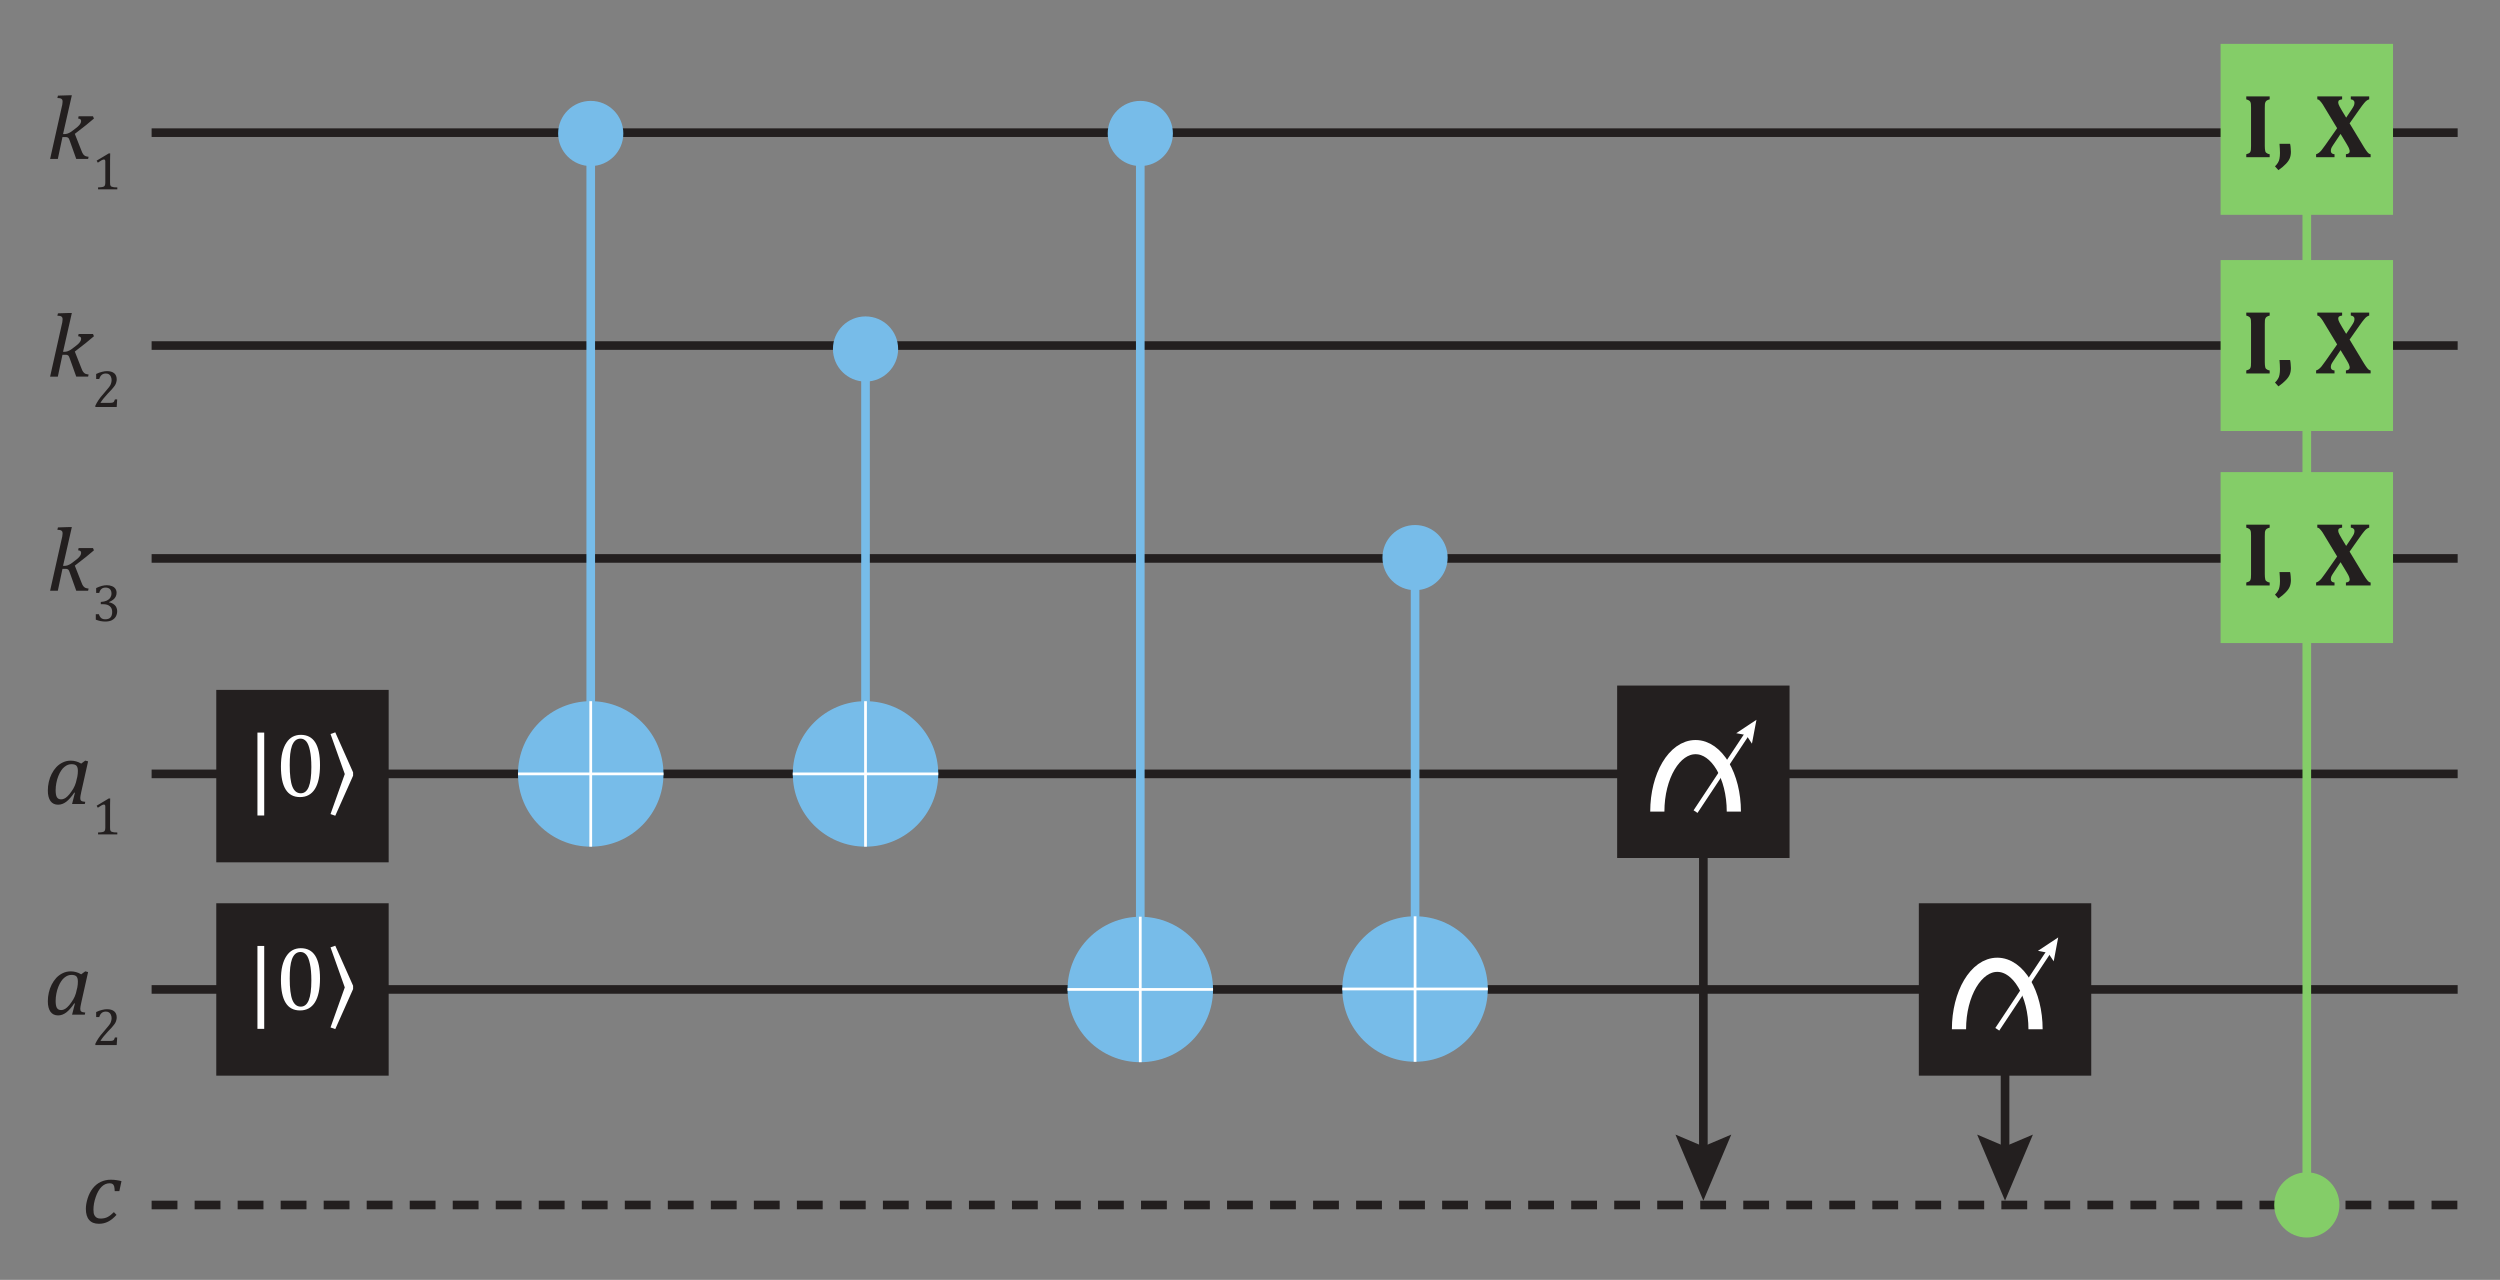 <?xml version="1.0" encoding="UTF-8"?>
<svg width="328.82pt" height="168.34pt" version="1.2" viewBox="0 0 328.82 168.34" xmlns="http://www.w3.org/2000/svg" xmlns:xlink="http://www.w3.org/1999/xlink">
 <rect x="0" y="0" width="328.82" height="168.34" fill="#808080" stroke="none"/>
 <defs>
  <symbol id="glyph0-1" overflow="visible">
   <path d="m2.156-3.266h0.188c0.125 0 0.254-0.02 0.391-0.062 0.145-0.051 0.297-0.125 0.453-0.219 0.156-0.102 0.367-0.266 0.641-0.484 0.207-0.156 0.359-0.289 0.453-0.406 0.102-0.125 0.172-0.227 0.203-0.312 0.031-0.082 0.047-0.164 0.047-0.25 0-0.188-0.133-0.289-0.391-0.312l0.062-0.297h1.891l0.125 0.297c-0.336 0.293-0.68 0.578-1.031 0.859l-1.484 1.156 0.875 2.219c0.07 0.199 0.148 0.355 0.234 0.469 0.082 0.105 0.176 0.184 0.281 0.234 0.113 0.043 0.254 0.074 0.422 0.094l-0.062 0.281h-1.562l-0.859-2.406c-0.055-0.156-0.102-0.258-0.141-0.312-0.043-0.051-0.09-0.086-0.141-0.109-0.055-0.031-0.133-0.047-0.234-0.047h-0.438l-0.609 2.875h-1.016l1.5-6.703c0.039-0.188 0.07-0.32 0.094-0.406 0.02-0.094 0.031-0.176 0.031-0.25 0.008-0.082 0.016-0.148 0.016-0.203 0-0.164-0.055-0.281-0.156-0.344-0.094-0.07-0.273-0.109-0.531-0.109l0.078-0.312 1.484-0.047h0.344z"/>
  </symbol>
  <symbol id="glyph0-2" overflow="visible">
   <path d="m4.891-5.312 0.531-0.391 0.375 0.094-0.891 3.984c-0.055 0.23-0.09 0.414-0.109 0.547-0.023 0.125-0.031 0.227-0.031 0.297 0 0.168 0.039 0.289 0.125 0.359 0.094 0.074 0.27 0.121 0.531 0.141l-0.062 0.281h-1.672l0.375-1.469-0.078-0.031c-0.375 0.555-0.734 0.961-1.078 1.219-0.336 0.25-0.688 0.375-1.062 0.375-0.43 0-0.762-0.16-1-0.484-0.23-0.332-0.344-0.789-0.344-1.375 0-0.375 0.039-0.75 0.125-1.125 0.082-0.375 0.207-0.727 0.375-1.062 0.176-0.344 0.383-0.645 0.625-0.906 0.25-0.258 0.531-0.461 0.844-0.609 0.32-0.156 0.672-0.234 1.047-0.234 0.238 0 0.469 0.031 0.688 0.094 0.219 0.055 0.445 0.152 0.688 0.297zm-0.516 1.75c0.031-0.164 0.051-0.305 0.062-0.422 0.008-0.113 0.016-0.238 0.016-0.375 0-0.312-0.062-0.535-0.188-0.672-0.125-0.133-0.34-0.203-0.641-0.203-0.168 0-0.324 0.027-0.469 0.078-0.148 0.055-0.297 0.141-0.453 0.266-0.156 0.117-0.305 0.277-0.438 0.484-0.137 0.199-0.262 0.438-0.375 0.719-0.117 0.281-0.203 0.59-0.266 0.922-0.062 0.324-0.094 0.641-0.094 0.953 0 0.406 0.051 0.711 0.156 0.906 0.113 0.199 0.301 0.297 0.562 0.297 0.125 0 0.25-0.023 0.375-0.078 0.133-0.051 0.281-0.148 0.438-0.297 0.164-0.145 0.348-0.363 0.547-0.656 0.188-0.258 0.332-0.516 0.438-0.766 0.113-0.258 0.203-0.562 0.266-0.906z"/>
  </symbol>
  <symbol id="glyph0-3" overflow="visible">
   <path d="m4.312-4.203c-0.012-0.289-0.039-0.504-0.078-0.641-0.043-0.133-0.109-0.234-0.203-0.297s-0.227-0.094-0.391-0.094c-0.398 0-0.75 0.156-1.062 0.469s-0.57 0.762-0.766 1.344c-0.199 0.574-0.297 1.125-0.297 1.656 0 0.156 0.008 0.309 0.031 0.453 0.031 0.148 0.082 0.273 0.156 0.375 0.07 0.105 0.164 0.188 0.281 0.25 0.125 0.062 0.281 0.094 0.469 0.094 0.352 0 0.66-0.066 0.922-0.203 0.258-0.133 0.535-0.348 0.828-0.641l0.344 0.359c-0.367 0.406-0.734 0.703-1.109 0.891-0.367 0.188-0.766 0.281-1.203 0.281-0.562 0-0.992-0.164-1.281-0.5-0.293-0.332-0.438-0.82-0.438-1.469 0-0.414 0.078-0.875 0.234-1.375s0.379-0.938 0.672-1.312c0.301-0.383 0.656-0.672 1.062-0.859s0.836-0.281 1.297-0.281c0.312 0 0.582 0.023 0.812 0.062 0.227 0.031 0.43 0.074 0.609 0.125l-0.281 1.312z"/>
  </symbol>
  <symbol id="glyph1-1" overflow="visible">
   <path d="m2.375-0.891c0 0.137 0.004 0.234 0.016 0.297 0.02 0.062 0.047 0.121 0.078 0.172 0.039 0.043 0.098 0.074 0.172 0.094 0.07 0.023 0.16 0.043 0.266 0.062 0.102 0.012 0.242 0.016 0.422 0.016v0.25h-2.531v-0.25c0.258-0.008 0.441-0.023 0.547-0.047 0.102-0.02 0.18-0.047 0.234-0.078 0.062-0.039 0.102-0.098 0.125-0.172 0.031-0.07 0.047-0.188 0.047-0.344v-2.781c0-0.082-0.016-0.145-0.047-0.188-0.031-0.039-0.078-0.062-0.141-0.062-0.074 0-0.18 0.039-0.312 0.109-0.125 0.074-0.289 0.18-0.484 0.312l-0.156-0.266 1.594-0.953h0.188c-0.012 0.219-0.016 0.523-0.016 0.906z"/>
  </symbol>
  <symbol id="glyph1-2" overflow="visible">
   <path d="m2.406-0.547c0.102 0 0.188-0.004 0.25-0.016 0.07-0.02 0.129-0.047 0.172-0.078 0.039-0.031 0.07-0.07 0.094-0.125 0.031-0.051 0.062-0.129 0.094-0.234h0.297l-0.062 1h-2.812v-0.172c0.102-0.227 0.238-0.469 0.406-0.719 0.164-0.258 0.398-0.555 0.703-0.891 0.258-0.289 0.445-0.516 0.562-0.672 0.133-0.156 0.234-0.289 0.297-0.406 0.062-0.125 0.102-0.238 0.125-0.344 0.031-0.113 0.047-0.223 0.047-0.328 0-0.164-0.031-0.316-0.094-0.453-0.055-0.133-0.137-0.238-0.25-0.312-0.105-0.07-0.246-0.109-0.422-0.109-0.43 0-0.715 0.242-0.859 0.719h-0.406v-0.656c0.27-0.133 0.523-0.227 0.766-0.281 0.238-0.062 0.457-0.094 0.656-0.094 0.414 0 0.734 0.094 0.953 0.281s0.328 0.453 0.328 0.797c0 0.125-0.016 0.242-0.047 0.344-0.023 0.105-0.059 0.211-0.109 0.312-0.043 0.094-0.109 0.199-0.203 0.312-0.086 0.105-0.18 0.219-0.281 0.344-0.105 0.117-0.289 0.309-0.547 0.578-0.43 0.461-0.746 0.859-0.953 1.203z"/>
  </symbol>
  <symbol id="glyph1-3" overflow="visible">
   <path d="m0.547-3.703v-0.641c0.258-0.125 0.504-0.219 0.734-0.281 0.227-0.062 0.453-0.094 0.672-0.094 0.258 0 0.484 0.043 0.672 0.125 0.195 0.074 0.348 0.188 0.453 0.344 0.102 0.148 0.156 0.324 0.156 0.531 0 0.188-0.043 0.359-0.125 0.516-0.074 0.148-0.184 0.277-0.328 0.391-0.137 0.105-0.32 0.211-0.547 0.312v0.031c0.145 0.023 0.281 0.062 0.406 0.125s0.238 0.141 0.344 0.234c0.102 0.094 0.18 0.211 0.234 0.344 0.062 0.137 0.094 0.289 0.094 0.453 0 0.262-0.059 0.496-0.172 0.703-0.117 0.211-0.293 0.375-0.531 0.5-0.23 0.113-0.516 0.172-0.859 0.172-0.199 0-0.414-0.023-0.641-0.062-0.219-0.051-0.422-0.113-0.609-0.188v-0.719h0.406c0.07 0.23 0.176 0.402 0.312 0.516 0.133 0.105 0.312 0.156 0.531 0.156 0.301 0 0.523-0.078 0.672-0.234 0.156-0.164 0.234-0.41 0.234-0.734 0-0.332-0.105-0.582-0.312-0.75-0.199-0.176-0.492-0.266-0.875-0.266h-0.312v-0.297c0.312-0.02 0.57-0.078 0.781-0.172 0.207-0.102 0.363-0.234 0.469-0.391 0.102-0.164 0.156-0.344 0.156-0.531 0-0.258-0.07-0.457-0.203-0.594-0.137-0.133-0.328-0.203-0.578-0.203-0.219 0-0.398 0.059-0.531 0.172-0.137 0.117-0.234 0.293-0.297 0.531z"/>
  </symbol>
  <symbol id="glyph2-1" overflow="visible">
   <path d="m2.344 2.516h-0.891v-10.906h0.891z"/>
  </symbol>
  <symbol id="glyph2-2" overflow="visible">
   <path d="m3.266 0.094c-0.844 0-1.477-0.332-1.891-1-0.418-0.664-0.625-1.672-0.625-3.016 0-0.719 0.062-1.336 0.188-1.859 0.133-0.531 0.316-0.961 0.547-1.297 0.227-0.344 0.5-0.598 0.812-0.766 0.32-0.164 0.676-0.25 1.062-0.25 0.852 0 1.488 0.336 1.906 1 0.414 0.656 0.625 1.652 0.625 2.984 0 1.387-0.227 2.434-0.672 3.141-0.449 0.711-1.102 1.062-1.953 1.062zm-1.359-4.203c0 1.281 0.113 2.219 0.344 2.812 0.238 0.594 0.609 0.891 1.109 0.891 0.469 0 0.816-0.281 1.047-0.844 0.227-0.562 0.344-1.426 0.344-2.594 0-0.906-0.062-1.633-0.188-2.188-0.117-0.562-0.277-0.961-0.484-1.203-0.211-0.238-0.461-0.359-0.75-0.359-0.273 0-0.5 0.086-0.688 0.25-0.18 0.156-0.324 0.387-0.438 0.688-0.105 0.293-0.184 0.656-0.234 1.094-0.043 0.43-0.062 0.914-0.062 1.453z"/>
  </symbol>
  <symbol id="glyph2-3" overflow="visible">
   <path d="m1.25-8.422 2.344 5.266v0.438l-2.344 5.266-0.625-0.219 1.875-5.266-1.875-5.266z"/>
  </symbol>
  <symbol id="glyph3-1" overflow="visible">
   <path d="m3-1.469c0 0.137 0.004 0.262 0.016 0.375 0.008 0.117 0.023 0.215 0.047 0.297 0.02 0.074 0.051 0.137 0.094 0.188 0.051 0.043 0.113 0.086 0.188 0.125 0.082 0.043 0.18 0.074 0.297 0.094v0.391h-3.078v-0.391c0.145-0.039 0.258-0.082 0.344-0.125 0.082-0.039 0.145-0.102 0.188-0.188 0.039-0.082 0.066-0.18 0.078-0.297 0.008-0.125 0.016-0.281 0.016-0.469v-5.062c0-0.188-0.008-0.336-0.016-0.453-0.012-0.125-0.039-0.223-0.078-0.297-0.043-0.082-0.105-0.145-0.188-0.188-0.086-0.051-0.199-0.098-0.344-0.141v-0.391h3.078v0.391c-0.156 0.043-0.277 0.09-0.359 0.141-0.074 0.043-0.133 0.102-0.172 0.172-0.043 0.074-0.074 0.168-0.094 0.281-0.012 0.117-0.016 0.281-0.016 0.5z"/>
  </symbol>
  <symbol id="glyph3-2" overflow="visible">
   <path d="m2.125-1.766c0.039 0.156 0.066 0.336 0.078 0.531 0.02 0.199 0.031 0.375 0.031 0.531 0 0.324-0.055 0.609-0.156 0.859-0.105 0.25-0.277 0.492-0.516 0.734-0.23 0.25-0.555 0.52-0.969 0.812l-0.453-0.5c0.164-0.156 0.297-0.32 0.391-0.484 0.102-0.156 0.172-0.34 0.203-0.547 0.039-0.195 0.062-0.441 0.062-0.734 0-0.352-0.023-0.754-0.062-1.203z"/>
  </symbol>
  <symbol id="glyph3-3" overflow="visible"></symbol>
  <symbol id="glyph3-4" overflow="visible">
   <path d="m3.547-8v0.391c-0.188 0.023-0.324 0.062-0.406 0.125-0.074 0.062-0.109 0.164-0.109 0.297 0 0.062 0.016 0.137 0.047 0.219 0.031 0.086 0.078 0.188 0.141 0.312 0.062 0.117 0.164 0.297 0.312 0.547l0.547 0.906 0.703-1.047c0.156-0.227 0.258-0.406 0.312-0.531 0.051-0.125 0.078-0.254 0.078-0.391 0-0.125-0.043-0.223-0.125-0.297-0.086-0.082-0.203-0.129-0.359-0.141v-0.391h2.422v0.391c-0.117 0.031-0.227 0.086-0.328 0.156-0.094 0.062-0.211 0.18-0.344 0.344-0.137 0.156-0.352 0.445-0.641 0.859l-1.266 1.797 1.906 3.156c0.07 0.105 0.141 0.211 0.203 0.312 0.07 0.105 0.141 0.199 0.203 0.281 0.062 0.074 0.113 0.133 0.156 0.172 0.051 0.043 0.098 0.074 0.141 0.094 0.051 0.023 0.102 0.039 0.156 0.047v0.391h-3.25v-0.391c0.164-0.02 0.289-0.062 0.375-0.125 0.082-0.062 0.125-0.16 0.125-0.297 0-0.039-0.012-0.086-0.031-0.141-0.012-0.062-0.031-0.129-0.062-0.203-0.031-0.082-0.062-0.148-0.094-0.203-0.031-0.062-0.102-0.18-0.203-0.359l-0.812-1.344-0.953 1.422c-0.074 0.105-0.137 0.203-0.188 0.297-0.055 0.094-0.09 0.184-0.109 0.266-0.023 0.074-0.031 0.168-0.031 0.281 0 0.105 0.039 0.199 0.125 0.281 0.082 0.074 0.203 0.117 0.359 0.125v0.391h-2.422v-0.391c0.125-0.039 0.238-0.098 0.344-0.172 0.113-0.082 0.234-0.195 0.359-0.344 0.125-0.156 0.301-0.395 0.531-0.719l1.531-2.188-1.484-2.453c-0.156-0.27-0.293-0.492-0.406-0.672-0.117-0.176-0.215-0.305-0.297-0.391-0.074-0.094-0.141-0.16-0.203-0.203-0.062-0.039-0.137-0.066-0.219-0.078v-0.391z"/>
  </symbol>
 </defs>
 <g fill="none" stroke="#231f1f" stroke-width="1.134">
  <path transform="matrix(1 0 0 -1 19.942 17.449)" d="m-5.9375e-4 -1.1875e-4h303.31"/>
  <path transform="matrix(1 0 0 -1 19.942 45.449)" d="m-5.9375e-4 1.8125e-4h303.31"/>
  <path transform="matrix(1 0 0 -1 19.942 73.45)" d="m-5.9375e-4 5.8125e-4h303.31"/>
 </g>
 <g fill="#231f1f">
  <use x="6.136" y="20.902" xlink:href="#glyph0-1"/>
  <use x="12.1" y="24.898" xlink:href="#glyph1-1"/>
  <use x="6.136" y="49.536" xlink:href="#glyph0-1"/>
  <use x="12.1" y="53.532" xlink:href="#glyph1-2"/>
  <use x="6.136" y="77.694" xlink:href="#glyph0-1"/>
  <use x="12.1" y="81.69" xlink:href="#glyph1-3"/>
  <use x="5.79" y="105.746" xlink:href="#glyph0-2"/>
  <use x="12.1" y="109.742" xlink:href="#glyph1-1"/>
  <use x="5.79" y="133.461" xlink:href="#glyph0-2"/>
  <use x="12.1" y="137.457" xlink:href="#glyph1-2"/>
  <use x="10.777" y="160.869" xlink:href="#glyph0-3"/>
 </g>
 <path d="m149.98 21.844c2.371 0 4.289-1.918 4.289-4.285 0-2.367-1.918-4.289-4.289-4.289-2.367 0-4.285 1.922-4.285 4.289 0 2.367 1.918 4.285 4.285 4.285" fill="#77bce9"/>
 <path transform="matrix(1 0 0 -1 77.698 21.094)" d="m7.1875e-4 -1.5e-4v-77" fill="none" stroke="#77bce9" stroke-width="1.134"/>
 <path d="m77.699 21.844c2.367 0 4.285-1.918 4.285-4.285 0-2.367-1.918-4.289-4.285-4.289-2.367 0-4.289 1.922-4.289 4.289 0 2.367 1.922 4.285 4.289 4.285" fill="#77bce9"/>
 <g fill="none" stroke="#231f1f" stroke-width="1.134">
  <path transform="matrix(1 0 0 -1 19.942 101.79)" d="m-5.9375e-4 0.002h303.31"/>
  <path transform="matrix(1 0 0 -1 19.942 130.14)" d="m-5.9375e-4 7.75e-4h303.31"/>
  <path transform="matrix(1 0 0 -1 19.942 158.49)" d="m-5.9375e-4 -4.8125e-4h303.31" stroke-dasharray="3.396,2.262"/>
 </g>
 <g>
  <path d="m28.445 113.42h22.676v-22.68h-22.676z" fill="#231f1f"/>
  <g fill="#fff">
   <use x="32.408" y="104.745" xlink:href="#glyph2-1"/>
   <use x="36.2" y="104.745" xlink:href="#glyph2-2"/>
   <use x="42.848" y="104.745" xlink:href="#glyph2-3"/>
  </g>
  <path d="m28.445 141.48h22.676v-22.676h-22.676z" fill="#231f1f"/>
  <g fill="#fff">
   <use x="32.408" y="132.808" xlink:href="#glyph2-1"/>
   <use x="36.2" y="132.808" xlink:href="#glyph2-2"/>
   <use x="42.848" y="132.808" xlink:href="#glyph2-3"/>
  </g>
  <path d="m77.699 111.36c5.285 0 9.566-4.285 9.566-9.57 0-5.281-4.281-9.566-9.566-9.566-5.285 0-9.57 4.285-9.57 9.566 0 5.285 4.285 9.57 9.57 9.57" fill="#77bce9"/>
 </g>
 <g fill="none">
  <path transform="matrix(1 0 0 -1 77.698 92.227)" d="m7.1875e-4 8.375e-4v-19.137" stroke="#fff" stroke-width=".361"/>
  <path transform="matrix(1 0 0 -1 68.131 101.79)" d="m0.002 0.002h19.133" stroke="#fff" stroke-width=".361"/>
  <path transform="matrix(1 0 0 -1 113.84 49.439)" d="m-3.5625e-4 0.001v-44.352" stroke="#77bce9" stroke-width="1.134"/>
 </g>
 <path d="m113.84 50.191c2.367 0 4.289-1.922 4.289-4.289 0-2.367-1.922-4.285-4.289-4.285-2.367 0-4.285 1.918-4.285 4.285 0 2.367 1.918 4.289 4.285 4.289" fill="#77bce9"/>
 <path d="m113.84 111.36c5.285 0 9.566-4.285 9.566-9.57 0-5.281-4.281-9.566-9.566-9.566s-9.566 4.285-9.566 9.566c0 5.285 4.281 9.57 9.566 9.57" fill="#77bce9"/>
 <g fill="none">
  <path transform="matrix(1 0 0 -1 113.84 92.227)" d="m-3.5625e-4 8.375e-4v-19.137" stroke="#fff" stroke-width=".361"/>
  <path transform="matrix(1 0 0 -1 104.27 101.79)" d="m7.375e-4 0.002h19.133" stroke="#fff" stroke-width=".361"/>
  <path transform="matrix(1 0 0 -1 149.98 21.094)" d="m-0.001-1.5e-4v-105.2" stroke="#77bce9" stroke-width="1.134"/>
 </g>
 <path d="m149.98 139.71c5.285 0 9.57-4.281 9.57-9.566s-4.285-9.566-9.57-9.566c-5.281 0-9.566 4.281-9.566 9.566s4.285 9.566 9.566 9.566" fill="#77bce9"/>
 <g fill="none">
  <path transform="matrix(1 0 0 -1 149.98 120.57)" d="m-0.001-3.1875e-4v-19.133" stroke="#fff" stroke-width=".361"/>
  <path transform="matrix(1 0 0 -1 140.41 130.14)" d="m-3.375e-4 7.75e-4h19.137" stroke="#fff" stroke-width=".361"/>
  <path transform="matrix(1 0 0 -1 186.12 76.877)" d="m0.001-0.002v-44.352" stroke="#77bce9" stroke-width="1.134"/>
 </g>
 <path d="m186.12 77.629c2.367 0 4.285-1.918 4.285-4.289 0-2.367-1.918-4.285-4.285-4.285-2.371 0-4.289 1.918-4.289 4.285 0 2.371 1.918 4.289 4.289 4.289" fill="#77bce9"/>
 <path d="m186.12 139.65c5.281 0 9.566-4.285 9.566-9.57 0-5.281-4.285-9.566-9.566-9.566-5.285 0-9.57 4.285-9.57 9.566 0 5.285 4.285 9.57 9.57 9.57" fill="#77bce9"/>
 <path transform="matrix(1 0 0 -1 186.12 120.52)" d="m0.001 7.75e-4v-19.137" fill="none" stroke="#fff" stroke-width=".361"/>
 <path transform="matrix(1 0 0 -1 176.56 130.08)" d="m-0.002 0.002h19.137" fill="none" stroke="#fff" stroke-width=".361"/>
 <path d="m212.7 112.85h22.676v-22.68h-22.676z" fill="#231f1f"/>
 <path transform="matrix(1 0 0 -1 228.05 106.75)" d="m-0.001-6.0625e-4c0 4.691-2.25 8.484-5.035 8.484-2.781 0-5.031-3.793-5.031-8.484" fill="none" stroke="#fff" stroke-miterlimit="10" stroke-width="1.866"/>
 <path transform="matrix(1 0 0 -1 223.01 106.75)" d="m0.002-6.0625e-4 6.902 10.414" fill="none" stroke="#fff" stroke-miterlimit="10" stroke-width=".622"/>
 <path d="m230.43 97.812-0.742-1.125-1.328-0.25 2.664-1.766z" fill="#fff"/>
 <path d="m252.38 141.48h22.676v-22.676h-22.676z" fill="#231f1f"/>
 <path transform="matrix(1 0 0 -1 267.73 135.38)" d="m0.001 1.875e-4c0 4.688-2.254 8.484-5.035 8.484s-5.035-3.797-5.035-8.484" fill="none" stroke="#fff" stroke-miterlimit="10" stroke-width="1.866"/>
 <path transform="matrix(1 0 0 -1 262.7 135.38)" d="m5.1875e-4 1.875e-4 6.906 10.414" fill="none" stroke="#fff" stroke-miterlimit="10" stroke-width=".622"/>
 <path d="m270.12 126.44-0.746-1.125-1.328-0.25 2.664-1.766z" fill="#fff"/>
 <path transform="matrix(1 0 0 -1 224.04 111.36)" d="m-0.001-7.8125e-4v-42.211" fill="none" stroke="#231f1f" stroke-width="1.134"/>
 <path transform="matrix(1 0 0 -1 263.72 138.49)" d="m0.001-0.002v-15.086" fill="none" stroke="#231f1f" stroke-width="1.134"/>
 <g>
  <g>
   <path d="m220.37 149.23 3.668 1.555 3.672-1.555-3.672 8.695z" fill="#231f1f"/>
   <path d="m260.05 149.23 3.668 1.555 3.668-1.555-3.668 8.695z" fill="#231f1f"/>
   <path d="m292.07 28.254h22.68v-22.484h-22.68z" fill="#84cd68"/>
  </g>
  <g fill="#231f1f">
   <use x="294.884" y="20.678" xlink:href="#glyph3-1"/>
   <use x="299.084" y="20.678" xlink:href="#glyph3-2"/>
   <use x="301.868" y="20.678" xlink:href="#glyph3-3"/>
   <use x="304.508" y="20.678" xlink:href="#glyph3-4"/>
  </g>
  <path d="m292.07 56.691h22.68v-22.484h-22.68z" fill="#84cd68"/>
  <g fill="#231f1f">
   <use x="294.884" y="49.116" xlink:href="#glyph3-1"/>
   <use x="299.084" y="49.116" xlink:href="#glyph3-2"/>
   <use x="301.868" y="49.116" xlink:href="#glyph3-3"/>
   <use x="304.508" y="49.116" xlink:href="#glyph3-4"/>
  </g>
  <path d="m292.07 84.582h22.68v-22.484h-22.68z" fill="#84cd68"/>
  <g fill="#231f1f">
   <use x="294.884" y="77.008" xlink:href="#glyph3-1"/>
   <use x="299.084" y="77.008" xlink:href="#glyph3-2"/>
   <use x="301.868" y="77.008" xlink:href="#glyph3-3"/>
   <use x="304.508" y="77.008" xlink:href="#glyph3-4"/>
  </g>
  <path d="m303.41 162.77c2.367 0 4.289-1.918 4.289-4.285 0-2.367-1.922-4.289-4.289-4.289s-4.285 1.922-4.285 4.289c0 2.367 1.918 4.285 4.285 4.285" fill="#84cd68"/>
 </g>
 <path transform="matrix(1 0 0 -1 303.41 28.067)" d="m-3.5e-4 2.9375e-4v-129.86" fill="none" stroke="#84cd68" stroke-width="1.134"/>
</svg>
